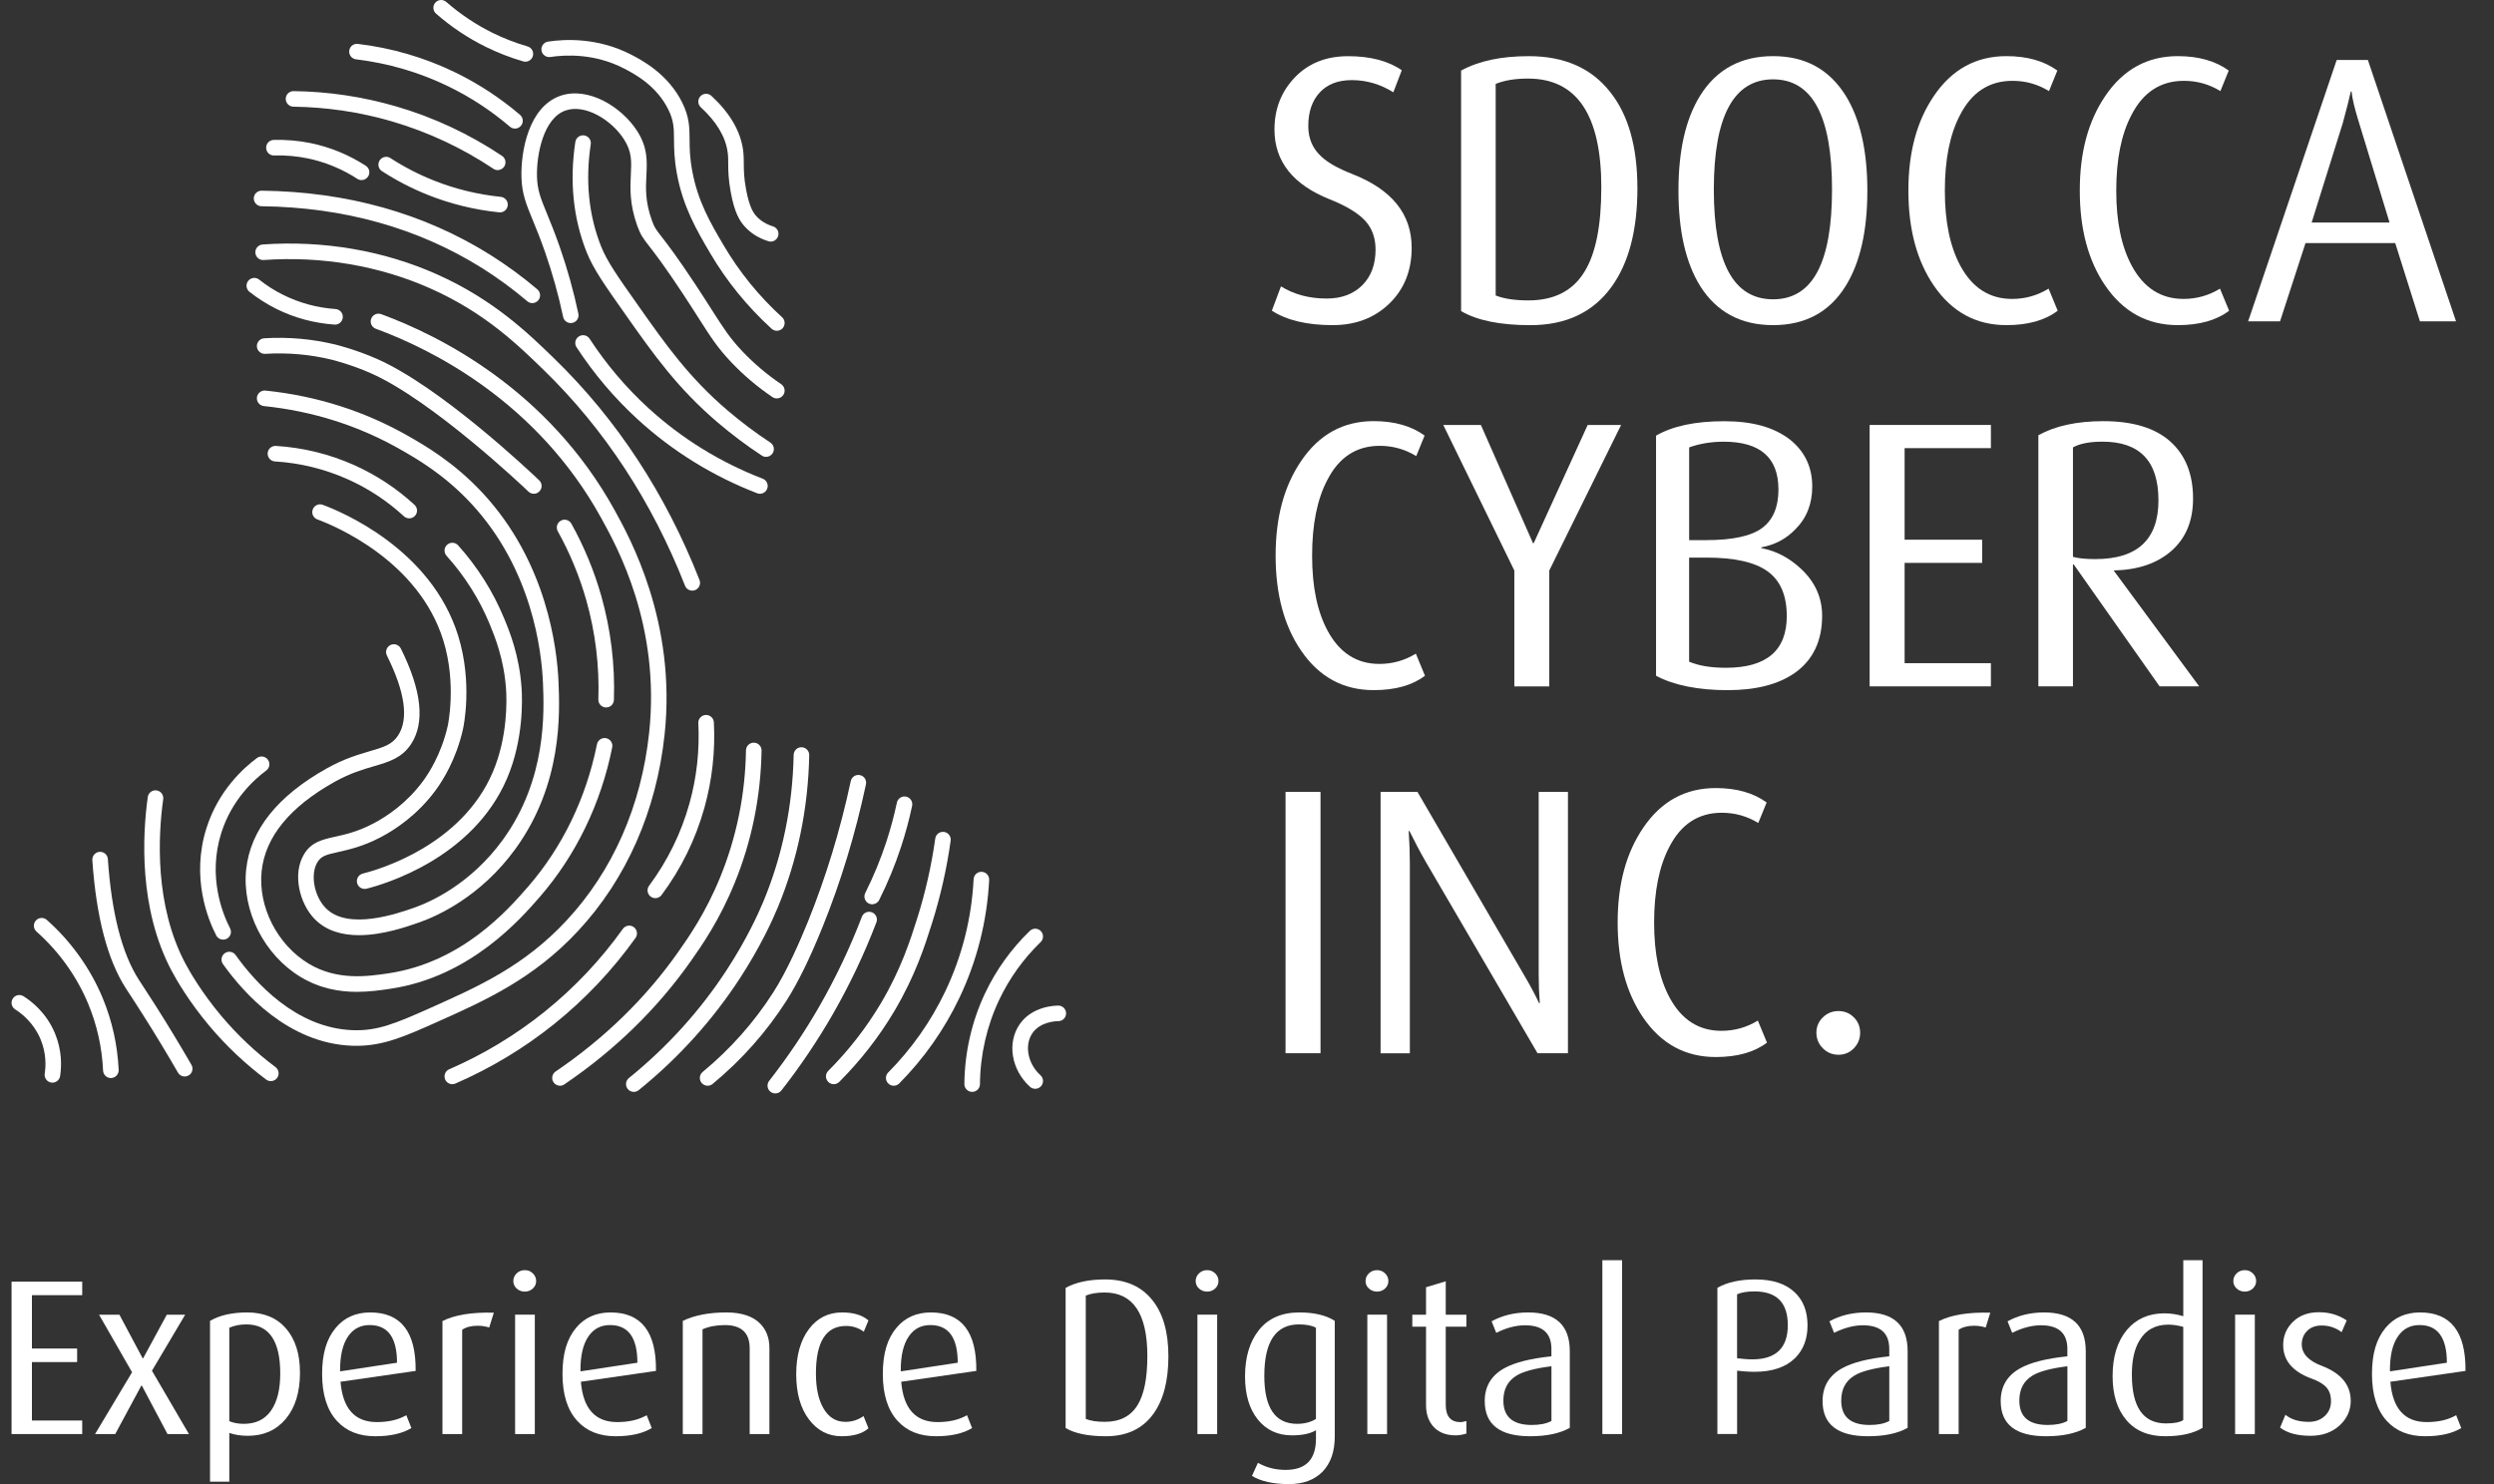 <svg width="84" height="50" viewBox="0 0 84 50" fill="none" xmlns="http://www.w3.org/2000/svg">
<rect x="0" y="0" width="84" height="50" fill="#333333" stroke="none"/>
<path d="M2.769 48.314H0.389V43.18H2.769V43.635H1.075V45.433H2.598V45.889H1.075V47.858H2.769V48.314Z" fill="white"/>
<path d="M6.366 48.314H5.642L4.776 46.68H4.761L3.881 48.314H3.202L4.448 46.232L3.336 44.293H4.022L4.805 45.763H4.82L5.618 44.293H6.237L5.118 46.181L6.364 48.315L6.366 48.314Z" fill="white"/>
<path d="M10.104 46.239C10.104 46.901 9.944 47.422 9.626 47.802C9.308 48.183 8.882 48.373 8.35 48.373C8.116 48.373 7.907 48.341 7.723 48.276V49.918H7.074V44.501C7.397 44.312 7.815 44.217 8.327 44.217C8.889 44.217 9.326 44.399 9.637 44.762C9.948 45.125 10.103 45.618 10.103 46.239H10.104ZM9.439 46.273C9.439 45.171 9.058 44.62 8.295 44.62C8.087 44.62 7.896 44.657 7.723 44.731V47.881C7.867 47.941 8.03 47.97 8.214 47.97C8.615 47.97 8.919 47.822 9.127 47.527C9.335 47.231 9.439 46.814 9.439 46.273Z" fill="white"/>
<path d="M13.999 46.187L11.469 46.552C11.543 47.458 11.951 47.911 12.693 47.911C13.085 47.911 13.417 47.834 13.685 47.679L13.856 48.112C13.553 48.296 13.147 48.388 12.64 48.388C12.093 48.388 11.663 48.217 11.349 47.873C11.016 47.51 10.849 46.982 10.849 46.291C10.849 45.599 11 45.107 11.305 44.739C11.593 44.391 11.981 44.217 12.469 44.217C13.503 44.217 14.014 44.873 13.999 46.186V46.187ZM13.372 45.911C13.372 45.065 13.065 44.642 12.451 44.642C12.143 44.642 11.903 44.766 11.729 45.016C11.541 45.284 11.45 45.68 11.454 46.202L13.372 45.911Z" fill="white"/>
<path d="M16.633 44.224L16.477 44.724C16.349 44.684 16.217 44.665 16.084 44.665C15.872 44.665 15.699 44.71 15.566 44.8V48.314H14.902V44.508C15.31 44.3 15.887 44.205 16.633 44.225V44.224Z" fill="white"/>
<path d="M18.058 43.158C18.058 43.258 18.02 43.342 17.946 43.411C17.871 43.48 17.781 43.515 17.677 43.515C17.573 43.515 17.476 43.48 17.401 43.411C17.326 43.342 17.289 43.258 17.289 43.158C17.289 43.058 17.327 42.973 17.401 42.9C17.475 42.828 17.568 42.792 17.677 42.792C17.787 42.792 17.871 42.828 17.946 42.9C18.02 42.973 18.058 43.058 18.058 43.158ZM18.013 48.314H17.349V44.292H18.013V48.314Z" fill="white"/>
<path d="M22.094 46.187L19.565 46.552C19.639 47.458 20.047 47.911 20.788 47.911C21.181 47.911 21.512 47.834 21.781 47.679L21.952 48.112C21.649 48.296 21.243 48.388 20.736 48.388C20.189 48.388 19.759 48.217 19.445 47.873C19.112 47.51 18.945 46.982 18.945 46.291C18.945 45.599 19.096 45.107 19.4 44.739C19.689 44.391 20.077 44.217 20.565 44.217C21.599 44.217 22.109 44.873 22.094 46.186V46.187ZM21.468 45.911C21.468 45.065 21.161 44.642 20.546 44.642C20.239 44.642 19.999 44.766 19.825 45.016C19.636 45.284 19.545 45.68 19.55 46.202L21.468 45.911Z" fill="white"/>
<path d="M25.915 48.314H25.25V45.426C25.25 44.904 24.971 44.643 24.415 44.643C24.129 44.643 23.878 44.69 23.661 44.785V48.314H22.997V44.501C23.389 44.312 23.88 44.217 24.466 44.217C24.978 44.217 25.359 44.344 25.608 44.598C25.811 44.807 25.914 45.078 25.914 45.411V48.313L25.915 48.314Z" fill="white"/>
<path d="M29.25 48.12C29.05 48.299 28.75 48.388 28.346 48.388C27.899 48.388 27.532 48.199 27.246 47.821C26.96 47.443 26.817 46.935 26.817 46.299C26.817 45.662 26.964 45.14 27.257 44.762C27.536 44.399 27.904 44.217 28.361 44.217C28.75 44.217 29.045 44.307 29.25 44.486L29.093 44.866C28.919 44.737 28.72 44.672 28.496 44.672C27.819 44.672 27.481 45.207 27.481 46.276C27.481 46.768 27.566 47.159 27.735 47.447C27.909 47.751 28.155 47.903 28.473 47.903C28.697 47.903 28.901 47.838 29.085 47.709L29.25 48.119V48.12Z" fill="white"/>
<path d="M32.883 46.187L30.354 46.552C30.428 47.458 30.836 47.911 31.577 47.911C31.971 47.911 32.301 47.834 32.57 47.679L32.741 48.112C32.438 48.296 32.032 48.388 31.525 48.388C30.978 48.388 30.548 48.217 30.234 47.873C29.901 47.51 29.734 46.982 29.734 46.291C29.734 45.599 29.885 45.107 30.189 44.739C30.478 44.391 30.866 44.217 31.353 44.217C32.388 44.217 32.897 44.873 32.883 46.186L32.883 46.187ZM32.257 45.911C32.257 45.065 31.95 44.642 31.335 44.642C31.027 44.642 30.788 44.766 30.614 45.016C30.425 45.284 30.333 45.68 30.339 46.202L32.257 45.911Z" fill="white"/>
<path d="M39.353 45.695C39.353 46.521 39.184 47.167 38.846 47.635C38.483 48.137 37.951 48.388 37.249 48.388C36.657 48.388 36.204 48.296 35.891 48.112V43.389C36.234 43.2 36.676 43.105 37.218 43.105C37.915 43.105 38.447 43.339 38.816 43.807C39.174 44.254 39.353 44.883 39.353 45.695ZM38.644 45.687C38.644 44.259 38.164 43.545 37.204 43.545C36.951 43.545 36.739 43.58 36.57 43.649V47.805C36.734 47.87 36.947 47.902 37.211 47.902C37.718 47.902 38.087 47.713 38.316 47.335C38.534 46.981 38.644 46.432 38.644 45.686V45.687Z" fill="white"/>
<path d="M41.039 43.158C41.039 43.258 41.002 43.342 40.928 43.411C40.853 43.48 40.763 43.515 40.659 43.515C40.555 43.515 40.458 43.48 40.383 43.411C40.308 43.342 40.271 43.258 40.271 43.158C40.271 43.058 40.309 42.973 40.383 42.9C40.457 42.828 40.55 42.792 40.659 42.792C40.768 42.792 40.853 42.828 40.928 42.9C41.002 42.973 41.039 43.058 41.039 43.158ZM40.995 48.314H40.33V44.292H40.995V48.314Z" fill="white"/>
<path d="M44.956 48.396C44.956 48.903 44.819 49.297 44.547 49.579C44.273 49.859 43.894 50 43.413 50C42.886 50 42.47 49.908 42.167 49.724L42.368 49.283C42.647 49.442 42.957 49.522 43.301 49.522C43.983 49.522 44.323 49.171 44.323 48.469V48.186C44.129 48.301 43.86 48.358 43.517 48.358C43.034 48.358 42.65 48.18 42.364 47.824C42.078 47.468 41.934 46.985 41.934 46.373C41.934 45.717 42.093 45.193 42.408 44.802C42.724 44.411 43.176 44.217 43.762 44.217C44.265 44.217 44.663 44.311 44.956 44.5V48.395V48.396ZM44.322 47.807V44.732C44.187 44.658 43.996 44.62 43.748 44.62C42.971 44.62 42.583 45.199 42.583 46.355C42.583 47.432 42.951 47.97 43.687 47.97C43.931 47.97 44.143 47.916 44.321 47.807H44.322Z" fill="white"/>
<path d="M46.762 43.158C46.762 43.258 46.724 43.342 46.65 43.411C46.575 43.48 46.485 43.515 46.381 43.515C46.277 43.515 46.18 43.48 46.105 43.411C46.03 43.342 45.993 43.258 45.993 43.158C45.993 43.058 46.031 42.973 46.105 42.9C46.179 42.828 46.272 42.792 46.381 42.792C46.491 42.792 46.575 42.828 46.65 42.9C46.724 42.973 46.762 43.058 46.762 43.158ZM46.717 48.314H46.053V44.292H46.717V48.314Z" fill="white"/>
<path d="M49.389 48.298C49.254 48.338 49.135 48.358 49.03 48.358C48.692 48.358 48.433 48.251 48.254 48.037C48.104 47.852 48.03 47.62 48.03 47.34V44.696H47.568V44.293H48.03V43.368L48.694 43.167V44.293H49.389V44.696H48.694V47.328C48.694 47.718 48.861 47.913 49.196 47.913C49.236 47.913 49.299 47.9 49.389 47.875V48.299V48.298Z" fill="white"/>
<path d="M52.873 48.105C52.535 48.294 52.09 48.388 51.537 48.388C50.517 48.388 50.007 47.993 50.007 47.202C50.007 46.71 50.226 46.342 50.664 46.098C51.012 45.904 51.542 45.769 52.253 45.695V45.448C52.253 44.916 51.957 44.65 51.365 44.65C51.056 44.65 50.733 44.735 50.395 44.904L50.238 44.516C50.601 44.316 51.012 44.217 51.469 44.217C52.404 44.217 52.872 44.652 52.872 45.523V48.104L52.873 48.105ZM52.254 47.873V46.03C51.692 46.1 51.296 46.207 51.068 46.351C50.779 46.531 50.635 46.809 50.635 47.187C50.635 47.734 50.953 48.008 51.591 48.008C51.869 48.008 52.091 47.963 52.255 47.873H52.254Z" fill="white"/>
<path d="M54.633 48.314H53.969V42.457H54.633V48.314Z" fill="white"/>
<path d="M60.879 44.657C60.879 45.11 60.74 45.475 60.461 45.754C60.146 46.063 59.69 46.217 59.091 46.217C58.981 46.217 58.864 46.211 58.739 46.202L58.507 46.179V48.313H57.843V43.388C58.171 43.199 58.599 43.105 59.126 43.105C59.708 43.105 60.15 43.252 60.454 43.545C60.737 43.814 60.879 44.184 60.879 44.657ZM60.215 44.646C60.215 43.887 59.84 43.508 59.091 43.508C58.85 43.508 58.656 43.54 58.506 43.605V45.76L58.731 45.783C58.83 45.794 58.926 45.798 59.016 45.798C59.815 45.798 60.215 45.413 60.215 44.645V44.646Z" fill="white"/>
<path d="M64.252 48.105C63.914 48.294 63.469 48.388 62.916 48.388C61.896 48.388 61.386 47.993 61.386 47.202C61.386 46.71 61.605 46.342 62.043 46.098C62.391 45.904 62.921 45.769 63.632 45.695V45.448C63.632 44.916 63.336 44.65 62.744 44.65C62.435 44.65 62.112 44.735 61.774 44.904L61.617 44.516C61.98 44.316 62.391 44.217 62.848 44.217C63.783 44.217 64.251 44.652 64.251 45.523V48.104L64.252 48.105ZM63.633 47.873V46.03C63.071 46.1 62.675 46.207 62.447 46.351C62.158 46.531 62.014 46.809 62.014 47.187C62.014 47.734 62.332 48.008 62.97 48.008C63.248 48.008 63.47 47.963 63.634 47.873H63.633Z" fill="white"/>
<path d="M67.035 44.224L66.88 44.724C66.751 44.684 66.62 44.665 66.487 44.665C66.275 44.665 66.102 44.71 65.969 44.8V48.314H65.305V44.508C65.713 44.3 66.29 44.205 67.035 44.225V44.224Z" fill="white"/>
<path d="M70.251 48.105C69.912 48.294 69.467 48.388 68.915 48.388C67.895 48.388 67.385 47.993 67.385 47.202C67.385 46.71 67.603 46.342 68.041 46.098C68.389 45.904 68.919 45.769 69.631 45.695V45.448C69.631 44.916 69.334 44.65 68.743 44.65C68.434 44.65 68.111 44.735 67.772 44.904L67.616 44.516C67.979 44.316 68.389 44.217 68.847 44.217C69.782 44.217 70.25 44.652 70.25 45.523V48.104L70.251 48.105ZM69.632 47.873V46.03C69.07 46.1 68.674 46.207 68.445 46.351C68.157 46.531 68.013 46.809 68.013 47.187C68.013 47.734 68.331 48.008 68.968 48.008C69.247 48.008 69.468 47.963 69.632 47.873H69.632Z" fill="white"/>
<path d="M74.183 48.105C73.875 48.294 73.454 48.388 72.923 48.388C72.361 48.388 71.925 48.206 71.617 47.843C71.308 47.479 71.154 46.985 71.154 46.363C71.154 45.704 71.316 45.184 71.64 44.8C71.953 44.431 72.373 44.247 72.901 44.247C73.11 44.247 73.322 44.279 73.535 44.344V42.457H74.184V48.106L74.183 48.105ZM73.534 47.843V44.703C73.349 44.653 73.183 44.628 73.034 44.628C72.601 44.628 72.28 44.8 72.071 45.144C71.892 45.428 71.803 45.817 71.803 46.311C71.803 47.408 72.186 47.956 72.952 47.956C73.225 47.956 73.419 47.919 73.534 47.844V47.843Z" fill="white"/>
<path d="M75.989 43.158C75.989 43.258 75.951 43.342 75.877 43.411C75.802 43.48 75.712 43.515 75.608 43.515C75.504 43.515 75.407 43.48 75.332 43.411C75.257 43.342 75.22 43.258 75.22 43.158C75.22 43.058 75.258 42.973 75.332 42.9C75.406 42.828 75.499 42.792 75.608 42.792C75.718 42.792 75.802 42.828 75.877 42.9C75.951 42.973 75.989 43.058 75.989 43.158ZM75.944 48.314H75.28V44.292H75.944V48.314Z" fill="white"/>
<path d="M79.175 47.194C79.175 47.512 79.053 47.786 78.809 48.015C78.551 48.254 78.223 48.373 77.824 48.373C77.381 48.373 77.038 48.282 76.795 48.097L76.975 47.664C77.164 47.823 77.427 47.903 77.761 47.903C77.981 47.903 78.161 47.837 78.301 47.705C78.441 47.573 78.51 47.408 78.51 47.209C78.51 47.01 78.458 46.853 78.353 46.739C78.248 46.624 78.079 46.524 77.844 46.441C77.213 46.207 76.899 45.831 76.899 45.314C76.899 45.005 77.01 44.744 77.231 44.53C77.452 44.316 77.742 44.21 78.1 44.21C78.457 44.21 78.766 44.301 79.039 44.486L78.868 44.881C78.669 44.731 78.445 44.657 78.197 44.657C77.988 44.657 77.823 44.718 77.705 44.84C77.585 44.961 77.525 45.113 77.525 45.291C77.525 45.604 77.749 45.846 78.197 46.015C78.848 46.264 79.174 46.656 79.174 47.194H79.175Z" fill="white"/>
<path d="M83.04 46.187L80.51 46.552C80.584 47.458 80.992 47.911 81.734 47.911C82.127 47.911 82.457 47.834 82.726 47.679L82.897 48.112C82.594 48.296 82.188 48.388 81.681 48.388C81.134 48.388 80.704 48.217 80.39 47.873C80.057 47.51 79.89 46.982 79.89 46.291C79.89 45.599 80.042 45.107 80.345 44.739C80.634 44.391 81.022 44.217 81.51 44.217C82.545 44.217 83.054 44.873 83.04 46.186V46.187ZM82.413 45.911C82.413 45.065 82.106 44.642 81.491 44.642C81.184 44.642 80.944 44.766 80.77 45.016C80.581 45.284 80.49 45.68 80.495 46.202L82.413 45.911Z" fill="white"/>
<path d="M47.547 8.342C47.547 9.111 47.298 9.738 46.798 10.224C46.298 10.71 45.661 10.954 44.885 10.954C44.023 10.954 43.34 10.792 42.837 10.467L43.144 9.648C43.587 9.922 44.099 10.058 44.679 10.058C45.183 10.058 45.584 9.909 45.882 9.611C46.18 9.313 46.33 8.912 46.33 8.408C46.33 8.015 46.213 7.691 45.978 7.435C45.742 7.179 45.348 6.94 44.794 6.718C43.548 6.223 42.925 5.438 42.925 4.363C42.925 3.672 43.153 3.088 43.609 2.61C44.066 2.131 44.665 1.893 45.408 1.893C46.15 1.893 46.76 2.051 47.213 2.367L46.929 3.109C46.492 2.836 46.026 2.699 45.529 2.699C45.067 2.699 44.706 2.838 44.45 3.115C44.193 3.392 44.064 3.77 44.064 4.248C44.064 4.666 44.21 5.007 44.501 5.271C44.715 5.476 45.062 5.673 45.541 5.861C46.877 6.382 47.546 7.209 47.546 8.344L47.547 8.342Z" fill="white"/>
<path d="M55.15 6.334C55.15 7.75 54.86 8.86 54.279 9.662C53.656 10.524 52.744 10.955 51.541 10.955C50.525 10.955 49.749 10.796 49.211 10.481V2.378C49.8 2.054 50.559 1.892 51.489 1.892C52.684 1.892 53.597 2.293 54.228 3.095C54.843 3.863 55.149 4.943 55.149 6.334H55.15ZM53.934 6.321C53.934 3.871 53.111 2.647 51.464 2.647C51.029 2.647 50.666 2.707 50.376 2.827V9.955C50.657 10.066 51.024 10.121 51.476 10.121C52.347 10.121 52.978 9.797 53.37 9.149C53.745 8.543 53.933 7.6 53.933 6.32L53.934 6.321Z" fill="white"/>
<path d="M62.894 6.423C62.894 7.779 62.651 8.85 62.164 9.635C61.618 10.515 60.803 10.954 59.719 10.954C58.636 10.954 57.816 10.514 57.262 9.635C56.776 8.85 56.532 7.779 56.532 6.423C56.532 5.066 56.775 4.008 57.262 3.222C57.816 2.335 58.636 1.891 59.719 1.891C60.803 1.891 61.609 2.335 62.164 3.222C62.651 4.007 62.894 5.074 62.894 6.423ZM61.704 6.384C61.704 3.91 61.042 2.673 59.719 2.673C58.397 2.673 57.723 3.91 57.723 6.384C57.723 8.858 58.388 10.084 59.719 10.084C61.051 10.084 61.704 8.851 61.704 6.384Z" fill="white"/>
<path d="M69.306 10.468C68.88 10.792 68.304 10.954 67.578 10.954C66.555 10.954 65.739 10.51 65.133 9.622C64.561 8.786 64.276 7.719 64.276 6.422C64.276 5.125 64.561 4.079 65.133 3.235C65.739 2.339 66.554 1.891 67.578 1.891C68.278 1.891 68.849 2.054 69.293 2.377L69.012 3.069C68.636 2.838 68.227 2.723 67.783 2.723C66.998 2.723 66.409 3.107 66.016 3.875C65.674 4.524 65.504 5.373 65.504 6.423C65.504 7.473 65.679 8.308 66.028 8.957C66.43 9.699 67.009 10.071 67.769 10.071C68.212 10.071 68.622 9.955 68.998 9.725L69.305 10.468H69.306Z" fill="white"/>
<path d="M75.079 10.468C74.653 10.792 74.077 10.954 73.351 10.954C72.328 10.954 71.512 10.51 70.906 9.622C70.334 8.786 70.049 7.719 70.049 6.422C70.049 5.125 70.334 4.079 70.906 3.235C71.512 2.339 72.327 1.891 73.351 1.891C74.05 1.891 74.622 2.054 75.066 2.377L74.785 3.069C74.409 2.838 74 2.723 73.556 2.723C72.771 2.723 72.182 3.107 71.789 3.875C71.447 4.524 71.277 5.373 71.277 6.423C71.277 7.473 71.452 8.308 71.801 8.957C72.203 9.699 72.782 10.071 73.542 10.071C73.985 10.071 74.395 9.955 74.771 9.725L75.078 10.468H75.079Z" fill="white"/>
<path d="M82.721 10.826H81.505L80.673 8.189H77.652L76.794 10.826H75.719L78.702 2.02H79.752L82.721 10.826ZM80.482 7.498L79.458 4.147C79.313 3.686 79.227 3.33 79.202 3.082H79.177C79.125 3.321 79.036 3.676 78.907 4.147L77.858 7.498H80.482Z" fill="white"/>
<path d="M47.995 22.765C47.569 23.09 46.992 23.251 46.267 23.251C45.243 23.251 44.428 22.808 43.822 21.92C43.25 21.083 42.964 20.017 42.964 18.72C42.964 17.422 43.25 16.378 43.822 15.533C44.428 14.636 45.242 14.188 46.267 14.188C46.966 14.188 47.538 14.351 47.982 14.674L47.7 15.366C47.325 15.136 46.916 15.02 46.471 15.02C45.686 15.02 45.097 15.404 44.705 16.172C44.363 16.821 44.193 17.67 44.193 18.72C44.193 19.77 44.367 20.606 44.717 21.254C45.118 21.996 45.698 22.368 46.458 22.368C46.901 22.368 47.311 22.252 47.687 22.022L47.993 22.764L47.995 22.765Z" fill="white"/>
<path d="M54.6 14.318L52.181 19.221V23.125H51.004V19.221L48.611 14.318H49.878L51.632 18.299H51.657L53.474 14.318H54.601H54.6Z" fill="white"/>
<path d="M61.371 20.743C61.371 21.588 61.067 22.229 60.462 22.663C59.907 23.056 59.148 23.252 58.184 23.252C57.219 23.252 56.374 23.091 55.777 22.766V14.677C56.34 14.352 57.104 14.191 58.068 14.191C59.032 14.191 59.745 14.395 60.282 14.805C60.786 15.207 61.038 15.735 61.038 16.393C61.038 16.973 60.85 17.451 60.475 17.826C60.168 18.151 59.783 18.355 59.323 18.441V18.466C59.817 18.561 60.261 18.791 60.654 19.158C61.131 19.602 61.371 20.131 61.371 20.745V20.743ZM59.899 16.488C59.899 15.417 59.284 14.881 58.056 14.881C57.638 14.881 57.25 14.945 56.892 15.073V18.197H57.468C58.355 18.197 58.983 18.061 59.349 17.789C59.716 17.517 59.9 17.083 59.9 16.488H59.899ZM60.18 20.756C60.18 20.065 59.967 19.564 59.54 19.253C59.114 18.942 58.427 18.786 57.48 18.786H56.891V22.293C57.215 22.43 57.629 22.498 58.132 22.498C59.497 22.498 60.18 21.917 60.18 20.757V20.756Z" fill="white"/>
<path d="M67.055 23.124H62.971V14.317H67.055V15.098H64.149V18.183H66.76V18.964H64.149V22.343H67.055V23.124Z" fill="white"/>
<path d="M74.068 23.124H72.737L69.844 19.015H69.819V23.124H68.654V14.663C69.226 14.347 69.955 14.189 70.843 14.189C71.833 14.189 72.584 14.417 73.096 14.873C73.608 15.33 73.864 15.972 73.864 16.8C73.864 17.542 73.623 18.127 73.141 18.554C72.659 18.98 72.008 19.202 71.189 19.219L74.07 23.123L74.068 23.124ZM72.698 16.852C72.698 15.538 72.071 14.88 70.817 14.88C70.382 14.88 70.049 14.944 69.819 15.073V18.759C69.989 18.811 70.241 18.836 70.574 18.836C71.99 18.836 72.699 18.175 72.699 16.852H72.698Z" fill="white"/>
<path d="M44.476 35.484H43.298V26.678H44.476V35.484Z" fill="white"/>
<path d="M52.808 35.484H51.785L48.035 29.059C47.838 28.718 47.651 28.364 47.471 27.997H47.446C47.471 28.381 47.485 28.744 47.485 29.085V35.485H46.499V26.679H47.741L51.338 32.861C51.534 33.194 51.701 33.505 51.837 33.795H51.862C51.837 33.489 51.824 33.164 51.824 32.823V26.679H52.81V35.485L52.808 35.484Z" fill="white"/>
<path d="M59.515 35.126C59.088 35.45 58.512 35.612 57.787 35.612C56.763 35.612 55.947 35.168 55.342 34.281C54.77 33.444 54.484 32.378 54.484 31.081C54.484 29.783 54.77 28.738 55.342 27.893C55.947 26.997 56.762 26.55 57.787 26.55C58.486 26.55 59.058 26.712 59.502 27.036L59.22 27.727C58.844 27.496 58.435 27.382 57.991 27.382C57.206 27.382 56.617 27.766 56.224 28.534C55.883 29.183 55.712 30.032 55.712 31.081C55.712 32.131 55.887 32.967 56.237 33.616C56.638 34.358 57.218 34.729 57.977 34.729C58.42 34.729 58.83 34.614 59.206 34.384L59.513 35.126H59.515Z" fill="white"/>
<path d="M62.651 34.793C62.651 34.998 62.58 35.172 62.439 35.318C62.298 35.463 62.125 35.535 61.921 35.535C61.716 35.535 61.541 35.463 61.396 35.318C61.251 35.172 61.178 34.998 61.178 34.793C61.178 34.589 61.251 34.415 61.396 34.275C61.541 34.134 61.716 34.063 61.921 34.063C62.125 34.063 62.298 34.134 62.439 34.275C62.58 34.415 62.651 34.589 62.651 34.793Z" fill="white"/>
<path d="M35.648 33.879C35.792 33.88 35.908 33.998 35.907 34.144C35.905 34.288 35.788 34.403 35.645 34.403H35.639C35.589 34.403 35.043 34.413 34.773 34.807C34.495 35.213 34.614 35.837 35.044 36.226C35.151 36.324 35.159 36.489 35.062 36.596C35.01 36.653 34.939 36.682 34.868 36.682C34.805 36.682 34.742 36.66 34.691 36.615C34.062 36.043 33.911 35.139 34.341 34.511C34.766 33.888 35.557 33.88 35.648 33.879Z" fill="white"/>
<path d="M35.056 31.368C35.157 31.472 35.154 31.638 35.05 31.739C34.468 32.303 33.999 32.956 33.654 33.684C33.237 34.562 33.013 35.545 33.006 36.526C33.005 36.67 32.888 36.786 32.744 36.786H32.742C32.597 36.785 32.48 36.666 32.481 36.522C32.489 35.465 32.73 34.406 33.18 33.459C33.552 32.675 34.058 31.969 34.685 31.363C34.789 31.261 34.955 31.264 35.056 31.368Z" fill="white"/>
<path d="M33.068 29.372C33.213 29.38 33.324 29.503 33.316 29.648C33.244 31.04 32.904 32.38 32.307 33.632C31.799 34.695 31.12 35.66 30.288 36.501C30.236 36.553 30.169 36.579 30.102 36.579C30.035 36.579 29.968 36.554 29.917 36.503C29.814 36.401 29.813 36.235 29.916 36.132C30.707 35.333 31.352 34.416 31.834 33.407C32.401 32.218 32.724 30.944 32.792 29.621C32.8 29.476 32.924 29.364 33.068 29.372Z" fill="white"/>
<path d="M31.796 28.028C31.939 28.047 32.039 28.18 32.019 28.323C31.888 29.265 31.675 30.204 31.388 31.112C31.153 31.854 30.831 32.87 30.12 34.068C29.61 34.928 28.986 35.729 28.267 36.45C28.216 36.501 28.149 36.527 28.082 36.527C28.014 36.527 27.948 36.501 27.896 36.45C27.794 36.348 27.793 36.182 27.895 36.08C28.584 35.39 29.18 34.623 29.669 33.8C30.349 32.654 30.66 31.671 30.888 30.954C31.167 30.073 31.373 29.163 31.5 28.251C31.52 28.107 31.653 28.008 31.796 28.028Z" fill="white"/>
<path d="M30.519 26.839C30.66 26.869 30.751 27.009 30.721 27.15C30.623 27.613 30.498 28.075 30.351 28.524C30.15 29.138 29.901 29.743 29.611 30.322C29.565 30.413 29.472 30.466 29.376 30.466C29.337 30.466 29.297 30.457 29.259 30.439C29.13 30.373 29.077 30.216 29.142 30.086C29.42 29.53 29.66 28.95 29.853 28.361C29.994 27.93 30.113 27.486 30.208 27.041C30.238 26.899 30.377 26.809 30.519 26.839Z" fill="white"/>
<path d="M29.367 30.736C29.502 30.788 29.57 30.939 29.518 31.074C29.111 32.14 28.617 33.18 28.05 34.168C27.537 35.06 26.955 35.925 26.319 36.737C26.268 36.804 26.191 36.838 26.113 36.838C26.056 36.838 25.999 36.819 25.951 36.783C25.838 36.693 25.817 36.528 25.907 36.414C26.526 35.622 27.094 34.778 27.595 33.907C28.149 32.942 28.631 31.927 29.028 30.887C29.08 30.752 29.231 30.684 29.367 30.736Z" fill="white"/>
<path d="M28.965 26.114C29.107 26.144 29.197 26.284 29.166 26.425C28.811 28.093 28.319 29.711 27.703 31.234C27.283 32.276 26.874 33.109 26.49 33.712C25.817 34.766 24.98 35.71 24.001 36.519C23.952 36.559 23.893 36.579 23.834 36.579C23.758 36.579 23.684 36.547 23.631 36.484C23.539 36.372 23.555 36.206 23.666 36.115C24.603 35.34 25.404 34.437 26.047 33.43C26.505 32.713 26.936 31.733 27.217 31.038C27.821 29.542 28.305 27.953 28.654 26.316C28.684 26.174 28.824 26.084 28.965 26.114Z" fill="white"/>
<path d="M26.999 25.176C27.144 25.179 27.259 25.299 27.256 25.444C27.219 27.239 26.864 28.962 26.2 30.563C26.019 31.002 25.612 31.893 24.935 32.937C24.009 34.363 22.858 35.638 21.512 36.728C21.463 36.767 21.406 36.786 21.347 36.786C21.271 36.786 21.195 36.753 21.143 36.689C21.052 36.576 21.07 36.411 21.182 36.32C22.484 35.265 23.599 34.031 24.494 32.651C25.15 31.642 25.54 30.784 25.715 30.363C26.354 28.822 26.696 27.163 26.731 25.433C26.735 25.288 26.852 25.17 26.999 25.176Z" fill="white"/>
<path d="M26.311 12.943C26.431 13.025 26.463 13.188 26.382 13.308C26.331 13.383 26.248 13.423 26.165 13.423C26.114 13.423 26.063 13.408 26.018 13.379C25.512 13.037 25.045 12.642 24.628 12.202C24.167 11.716 23.942 11.363 23.532 10.72C23.381 10.484 23.211 10.217 22.993 9.886C22.373 8.947 22.052 8.533 21.86 8.286C21.659 8.027 21.576 7.92 21.462 7.603C21.198 6.863 21.226 6.32 21.247 5.884C21.27 5.439 21.286 5.118 21.022 4.703C20.605 4.044 19.712 3.494 19.05 3.722C18.308 3.978 18.067 5.197 18.086 5.953C18.099 6.412 18.215 6.694 18.425 7.205C18.54 7.486 18.683 7.835 18.849 8.308C19.107 9.05 19.32 9.809 19.48 10.568C19.509 10.711 19.419 10.85 19.277 10.879C19.135 10.909 18.996 10.818 18.967 10.677C18.811 9.94 18.605 9.201 18.354 8.482C18.193 8.021 18.052 7.679 17.939 7.405C17.721 6.874 17.577 6.523 17.563 5.967C17.54 5.126 17.793 3.601 18.878 3.226C19.805 2.906 20.942 3.598 21.465 4.421C21.818 4.977 21.796 5.431 21.771 5.91C21.75 6.34 21.727 6.785 21.956 7.426C22.042 7.665 22.082 7.717 22.274 7.964C22.471 8.218 22.8 8.642 23.431 9.598C23.651 9.932 23.823 10.201 23.974 10.439C24.379 11.073 24.582 11.392 25.008 11.841C25.399 12.253 25.838 12.623 26.311 12.943Z" fill="white"/>
<path d="M26.341 10.688C26.449 10.785 26.456 10.951 26.359 11.059C26.307 11.115 26.236 11.144 26.165 11.144C26.102 11.144 26.039 11.121 25.988 11.075C25.171 10.331 24.474 9.474 23.918 8.528C23.47 7.764 23.005 6.974 22.799 5.853C22.706 5.347 22.703 4.987 22.701 4.697C22.698 4.321 22.698 4.074 22.511 3.693C22.107 2.871 21.344 2.477 21.019 2.308C20.024 1.793 19.038 1.844 18.538 1.92C18.395 1.942 18.26 1.843 18.238 1.701C18.217 1.557 18.315 1.423 18.459 1.402C19.022 1.316 20.134 1.259 21.261 1.842C21.6 2.018 22.501 2.485 22.981 3.462C23.221 3.95 23.223 4.295 23.226 4.694C23.227 4.977 23.229 5.297 23.315 5.758C23.505 6.788 23.925 7.504 24.371 8.262C24.9 9.162 25.562 9.979 26.341 10.688Z" fill="white"/>
<path d="M26.035 7.627C26.173 7.669 26.251 7.816 26.208 7.954C26.173 8.067 26.069 8.14 25.957 8.14C25.932 8.14 25.906 8.135 25.881 8.127C25.564 8.03 25.298 7.866 25.091 7.64C24.919 7.453 24.742 7.182 24.612 6.474C24.53 6.029 24.528 5.746 24.527 5.52C24.527 5.377 24.527 5.255 24.506 5.116C24.435 4.605 24.131 4.1 23.604 3.615C23.497 3.517 23.491 3.351 23.589 3.244C23.687 3.138 23.853 3.131 23.96 3.229C24.578 3.799 24.936 4.409 25.026 5.043C25.05 5.217 25.051 5.362 25.052 5.517C25.053 5.734 25.053 5.98 25.128 6.379C25.235 6.959 25.365 7.162 25.477 7.286C25.621 7.442 25.809 7.557 26.035 7.627Z" fill="white"/>
<path d="M25.946 14.91C26.067 14.989 26.101 15.152 26.021 15.274C25.971 15.35 25.887 15.392 25.802 15.392C25.753 15.392 25.702 15.378 25.658 15.348C25.145 15.011 24.648 14.638 24.182 14.241C22.817 13.08 22.013 11.94 21.081 10.618C20.35 9.581 19.983 9.06 19.757 8.492C19.305 7.355 19.178 6.107 19.378 4.781C19.4 4.639 19.534 4.54 19.677 4.562C19.82 4.583 19.919 4.716 19.897 4.86C19.711 6.092 19.828 7.249 20.244 8.298C20.447 8.809 20.802 9.313 21.51 10.315C22.421 11.608 23.208 12.725 24.522 13.842C24.972 14.225 25.451 14.584 25.946 14.91Z" fill="white"/>
<path d="M25.69 16.128C25.825 16.18 25.892 16.332 25.839 16.467C25.799 16.571 25.7 16.635 25.595 16.635C25.563 16.635 25.532 16.63 25.5 16.617C24.003 16.039 22.651 15.202 21.481 14.131C20.697 13.414 20.003 12.595 19.418 11.698C19.339 11.577 19.373 11.414 19.495 11.336C19.616 11.256 19.778 11.29 19.858 11.412C20.418 12.271 21.083 13.056 21.835 13.745C22.956 14.771 24.253 15.573 25.69 16.128Z" fill="white"/>
<path d="M25.392 25.021C25.537 25.023 25.652 25.142 25.65 25.287C25.624 26.831 25.322 28.327 24.75 29.733C24.231 31.01 23.63 31.865 23.271 32.375C22.143 33.98 20.709 35.379 19.008 36.533C18.963 36.564 18.912 36.579 18.861 36.579C18.777 36.579 18.695 36.539 18.644 36.464C18.562 36.344 18.593 36.181 18.713 36.1C20.362 34.981 21.751 33.626 22.842 32.074C23.188 31.581 23.768 30.757 24.264 29.536C24.811 28.19 25.102 26.758 25.125 25.279C25.128 25.134 25.248 25.019 25.392 25.021Z" fill="white"/>
<path d="M24.044 24.337C24.094 25.312 23.986 26.281 23.724 27.218C23.427 28.279 22.942 29.266 22.283 30.153C22.232 30.222 22.152 30.259 22.073 30.259C22.017 30.259 21.963 30.242 21.916 30.207C21.8 30.121 21.775 29.956 21.862 29.84C22.483 29.005 22.939 28.075 23.219 27.077C23.466 26.195 23.567 25.281 23.52 24.363C23.512 24.219 23.623 24.096 23.768 24.088C23.913 24.08 24.036 24.192 24.044 24.337Z" fill="white"/>
<path d="M23.56 19.541C23.613 19.675 23.547 19.827 23.412 19.881C23.38 19.893 23.348 19.899 23.316 19.899C23.211 19.899 23.112 19.835 23.072 19.732C21.961 16.902 20.361 14.458 18.316 12.469C17.43 11.608 16.329 10.536 14.506 9.723C12.787 8.955 10.842 8.622 8.881 8.76C8.736 8.771 8.611 8.662 8.601 8.517C8.591 8.372 8.7 8.247 8.845 8.237C10.891 8.093 12.923 8.441 14.72 9.244C16.628 10.095 17.815 11.249 18.681 12.093C20.781 14.135 22.422 16.641 23.56 19.541Z" fill="white"/>
<path d="M20.696 17.179C21.213 18.114 22.788 20.961 22.385 24.741C22.11 27.319 21.101 29.61 19.467 31.367C17.965 32.983 16.315 33.72 14.72 34.432C13.649 34.91 12.924 35.234 12.008 35.234C11.958 35.234 11.908 35.234 11.857 35.232C9.719 35.151 8.215 33.473 7.509 32.48C7.425 32.362 7.453 32.198 7.571 32.114C7.689 32.03 7.853 32.058 7.936 32.176C8.587 33.09 9.963 34.636 11.877 34.707C12.707 34.739 13.316 34.485 14.506 33.953C16.125 33.23 17.654 32.547 19.083 31.01C20.639 29.337 21.601 27.149 21.864 24.685C22.249 21.07 20.788 18.427 20.237 17.432C18.081 13.534 14.563 11.776 12.658 11.076C12.521 11.026 12.451 10.875 12.502 10.739C12.552 10.603 12.702 10.533 12.839 10.584C14.813 11.309 18.458 13.131 20.696 17.179Z" fill="white"/>
<path d="M21.344 31.233C21.462 31.318 21.489 31.482 21.405 31.6C20.628 32.688 19.705 33.664 18.663 34.501C17.649 35.314 16.531 35.988 15.339 36.505C15.305 36.52 15.269 36.527 15.235 36.527C15.133 36.527 15.036 36.468 14.994 36.369C14.936 36.236 14.997 36.081 15.13 36.024C16.279 35.526 17.357 34.875 18.334 34.092C19.339 33.285 20.229 32.344 20.978 31.295C21.062 31.177 21.226 31.149 21.344 31.233Z" fill="white"/>
<path d="M20.253 20.083C20.573 21.218 20.717 22.396 20.677 23.582C20.672 23.724 20.556 23.835 20.415 23.835H20.405C20.261 23.83 20.148 23.709 20.153 23.564C20.191 22.432 20.054 21.309 19.748 20.226C19.519 19.418 19.196 18.635 18.787 17.899C18.717 17.772 18.762 17.612 18.889 17.542C19.016 17.471 19.175 17.518 19.245 17.644C19.674 18.416 20.013 19.236 20.253 20.083Z" fill="white"/>
<path d="M20.414 24.87C20.557 24.898 20.649 25.037 20.62 25.179C20.239 27.077 19.395 28.821 18.178 30.22C17.537 30.957 15.835 32.915 13.149 33.312C12.831 33.359 12.445 33.416 12.021 33.416C11.437 33.416 10.778 33.308 10.126 32.915C8.9 32.177 8.145 30.688 8.291 29.296C8.431 27.962 9.347 26.814 11.014 25.883C11.588 25.563 12.065 25.423 12.45 25.31C12.921 25.172 13.206 25.089 13.409 24.777C13.771 24.222 13.643 23.316 13.031 22.084C12.966 21.954 13.02 21.797 13.149 21.732C13.278 21.668 13.437 21.721 13.501 21.851C14.202 23.261 14.319 24.342 13.848 25.064C13.539 25.537 13.103 25.666 12.597 25.814C12.22 25.924 11.791 26.05 11.27 26.341C9.761 27.183 8.934 28.197 8.812 29.351C8.687 30.548 9.339 31.829 10.396 32.466C11.361 33.047 12.39 32.894 13.072 32.794C15.566 32.425 17.119 30.639 17.782 29.877C18.94 28.546 19.743 26.885 20.106 25.076C20.135 24.934 20.273 24.842 20.414 24.87Z" fill="white"/>
<path d="M18.812 22.993C18.853 24.015 18.95 26.406 17.363 28.596C16.189 30.217 14.711 30.868 14.13 31.073C13.716 31.218 12.896 31.507 12.092 31.507C11.539 31.507 10.993 31.371 10.591 30.956C10.093 30.442 9.835 29.442 10.245 28.772C10.492 28.366 10.861 28.285 11.285 28.19C11.623 28.115 12.043 28.023 12.575 27.744C13.035 27.503 13.697 27.061 14.246 26.318C14.426 26.076 14.867 25.408 15.082 24.448C15.085 24.434 15.385 23.043 14.932 21.579C14.096 18.877 11.25 17.706 10.688 17.499C10.553 17.45 10.483 17.298 10.534 17.163C10.584 17.026 10.735 16.957 10.87 17.007C11.473 17.229 14.524 18.486 15.433 21.424C15.929 23.027 15.608 24.501 15.594 24.564C15.365 25.582 14.916 26.295 14.668 26.63C14.06 27.453 13.326 27.943 12.818 28.209C12.224 28.519 11.748 28.625 11.399 28.703C10.99 28.794 10.819 28.838 10.693 29.045C10.444 29.451 10.576 30.187 10.968 30.591C11.719 31.365 13.403 30.773 13.956 30.579C14.49 30.39 15.851 29.79 16.939 28.289C18.419 26.246 18.327 23.981 18.288 23.015C18.244 21.93 17.92 19.172 15.871 16.965C14.962 15.987 14.046 15.463 13.499 15.15C12.091 14.345 10.54 13.851 8.888 13.681C8.743 13.666 8.639 13.537 8.653 13.393C8.668 13.249 8.798 13.144 8.942 13.159C10.666 13.337 12.287 13.853 13.758 14.694C14.294 15.001 15.292 15.571 16.256 16.609C18.424 18.944 18.766 21.851 18.812 22.993Z" fill="white"/>
<path d="M18.161 16.183C18.266 16.283 18.27 16.449 18.169 16.553C18.118 16.608 18.049 16.635 17.98 16.635C17.915 16.635 17.849 16.611 17.799 16.562C17.668 16.437 14.571 13.493 12.486 12.572C11.825 12.28 11.189 12.122 11.183 12.121C10.451 11.941 9.694 11.874 8.93 11.921C8.785 11.929 8.662 11.819 8.652 11.675C8.644 11.53 8.754 11.406 8.899 11.397C9.715 11.347 10.525 11.42 11.308 11.611C11.336 11.618 11.993 11.781 12.698 12.092C14.83 13.033 17.827 15.864 18.161 16.183Z" fill="white"/>
<path d="M18.098 9.749C18.209 9.844 18.222 10.009 18.128 10.119C18.076 10.18 18.003 10.212 17.928 10.212C17.868 10.212 17.808 10.191 17.759 10.149C17.278 9.74 16.765 9.365 16.235 9.031C14.083 7.683 11.584 6.982 8.808 6.948C8.663 6.947 8.547 6.828 8.548 6.683C8.55 6.537 8.666 6.424 8.814 6.424C11.688 6.459 14.278 7.186 16.514 8.587C17.065 8.934 17.599 9.324 18.098 9.749Z" fill="white"/>
<path d="M17.768 1.564C17.907 1.604 17.988 1.75 17.947 1.889C17.913 2.004 17.809 2.078 17.695 2.078C17.671 2.078 17.647 2.075 17.622 2.068C17.194 1.944 16.774 1.781 16.375 1.585C15.767 1.287 15.199 0.909 14.686 0.459C14.578 0.364 14.566 0.199 14.661 0.09C14.757 -0.02 14.923 -0.03 15.031 0.065C15.51 0.483 16.04 0.837 16.606 1.115C16.978 1.297 17.369 1.448 17.768 1.564Z" fill="white"/>
<path d="M17.568 23.193C17.593 23.574 17.634 24.917 17.082 26.214C15.932 28.92 12.935 29.793 12.346 29.941C12.324 29.946 12.303 29.948 12.282 29.948C12.164 29.948 12.057 29.869 12.028 29.75C11.993 29.609 12.077 29.467 12.218 29.432C12.764 29.295 15.546 28.486 16.599 26.009C17.106 24.818 17.068 23.579 17.045 23.228C16.976 22.2 16.662 21.44 16.495 21.031C16.146 20.187 15.656 19.41 15.039 18.724C14.943 18.616 14.952 18.451 15.059 18.354C15.167 18.257 15.333 18.265 15.43 18.373C16.086 19.105 16.607 19.931 16.979 20.832C17.159 21.267 17.494 22.079 17.568 23.193Z" fill="white"/>
<path d="M17.516 3.87C17.626 3.965 17.639 4.13 17.544 4.24C17.493 4.3 17.419 4.332 17.345 4.332C17.285 4.332 17.224 4.311 17.175 4.269C16.541 3.727 15.841 3.269 15.094 2.907C14.119 2.434 13.075 2.129 11.992 1.999C11.848 1.982 11.745 1.851 11.763 1.708C11.779 1.563 11.91 1.461 12.054 1.479C13.195 1.615 14.295 1.937 15.323 2.435C16.11 2.817 16.848 3.299 17.516 3.87Z" fill="white"/>
<path d="M16.867 6.632C17.011 6.647 17.116 6.775 17.101 6.919C17.087 7.055 16.974 7.155 16.841 7.155C16.832 7.155 16.823 7.154 16.814 7.154C15.988 7.07 15.179 6.872 14.412 6.567C13.874 6.352 13.353 6.083 12.864 5.766C12.743 5.688 12.709 5.525 12.787 5.404C12.866 5.282 13.028 5.247 13.15 5.326C13.609 5.624 14.099 5.877 14.606 6.079C15.328 6.367 16.089 6.553 16.867 6.632Z" fill="white"/>
<path d="M16.908 5.251C17.029 5.331 17.061 5.494 16.981 5.614C16.93 5.689 16.847 5.731 16.762 5.731C16.712 5.731 16.662 5.717 16.617 5.686C15.561 4.981 14.409 4.443 13.193 4.088C12.118 3.775 11.004 3.609 9.882 3.594C9.737 3.591 9.622 3.473 9.624 3.328C9.625 3.184 9.742 3.07 9.886 3.07H9.889C11.058 3.084 12.219 3.258 13.34 3.584C14.607 3.954 15.807 4.515 16.908 5.251Z" fill="white"/>
<path d="M13.961 17.008C14.068 17.107 14.075 17.272 13.977 17.379C13.925 17.436 13.855 17.463 13.784 17.463C13.721 17.463 13.657 17.441 13.606 17.395C13.043 16.877 12.405 16.456 11.709 16.146C10.934 15.8 10.111 15.598 9.261 15.546C9.117 15.538 9.006 15.414 9.015 15.268C9.024 15.124 9.148 15.015 9.293 15.023C10.206 15.079 11.091 15.296 11.923 15.667C12.671 16.001 13.357 16.452 13.961 17.008Z" fill="white"/>
<path d="M12.32 5.585C12.442 5.663 12.477 5.826 12.398 5.947C12.348 6.025 12.264 6.067 12.178 6.067C12.129 6.067 12.08 6.054 12.035 6.025C11.52 5.691 10.957 5.46 10.364 5.336C9.993 5.26 9.613 5.227 9.233 5.238C9.088 5.244 8.968 5.129 8.964 4.984C8.959 4.839 9.073 4.718 9.217 4.714C9.638 4.702 10.06 4.738 10.47 4.823C11.127 4.959 11.75 5.216 12.32 5.585Z" fill="white"/>
<path d="M11.303 10.412C11.448 10.423 11.556 10.549 11.546 10.693C11.536 10.831 11.421 10.937 11.284 10.937C11.278 10.937 11.272 10.936 11.266 10.936C10.572 10.886 9.912 10.708 9.303 10.404C8.985 10.245 8.682 10.053 8.402 9.831C8.289 9.741 8.27 9.576 8.36 9.462C8.45 9.349 8.614 9.33 8.728 9.419C8.979 9.62 9.251 9.793 9.537 9.934C10.084 10.207 10.679 10.368 11.303 10.412Z" fill="white"/>
<path d="M9.279 35.951C9.395 36.038 9.418 36.202 9.332 36.318C9.28 36.388 9.201 36.423 9.122 36.423C9.067 36.423 9.012 36.407 8.964 36.371C8.262 35.845 7.62 35.239 7.056 34.569C6.353 33.733 5.931 32.99 5.782 32.71C4.667 30.61 4.799 28.139 4.977 26.853C4.997 26.709 5.129 26.609 5.273 26.629C5.416 26.648 5.516 26.781 5.497 26.925C5.327 28.148 5.199 30.494 6.245 32.464C6.387 32.73 6.787 33.434 7.457 34.231C7.995 34.87 8.608 35.449 9.279 35.951Z" fill="white"/>
<path d="M9.022 25.593C9.108 25.709 9.083 25.874 8.967 25.959C8.554 26.265 7.809 26.943 7.455 28.056C6.985 29.538 7.504 30.801 7.749 31.275C7.815 31.404 7.765 31.562 7.637 31.628C7.598 31.649 7.557 31.657 7.516 31.657C7.422 31.657 7.33 31.606 7.283 31.516C7.008 30.983 6.425 29.566 6.955 27.897C7.353 26.643 8.191 25.881 8.655 25.538C8.771 25.452 8.936 25.476 9.022 25.593Z" fill="white"/>
<path d="M6.448 35.875C6.52 36 6.478 36.161 6.352 36.233C6.311 36.256 6.266 36.268 6.221 36.268C6.13 36.268 6.042 36.221 5.994 36.137C5.618 35.486 5.22 34.827 4.808 34.178C4.58 33.818 4.413 33.563 4.312 33.411C4.281 33.362 4.255 33.324 4.24 33.299C3.621 32.341 3.24 30.887 3.11 28.978C3.101 28.834 3.209 28.709 3.354 28.699C3.499 28.69 3.623 28.798 3.633 28.943C3.757 30.761 4.109 32.132 4.68 33.014C4.696 33.039 4.72 33.075 4.751 33.123C4.852 33.276 5.02 33.534 5.251 33.897C5.666 34.552 6.069 35.218 6.448 35.875Z" fill="white"/>
<path d="M3.997 36.046C4.003 36.19 3.891 36.313 3.747 36.319C3.742 36.32 3.738 36.32 3.734 36.32C3.594 36.32 3.479 36.21 3.472 36.069C3.436 35.293 3.269 34.539 2.974 33.827C2.591 32.902 1.988 32.058 1.229 31.385C1.121 31.288 1.111 31.122 1.207 31.014C1.303 30.906 1.469 30.896 1.577 30.992C2.395 31.718 3.045 32.629 3.459 33.626C3.777 34.394 3.958 35.208 3.997 36.046Z" fill="white"/>
<path d="M1.853 34.818C2.088 35.388 2.077 35.913 2.025 36.252C2.005 36.382 1.893 36.475 1.767 36.475C1.753 36.475 1.74 36.474 1.726 36.472C1.583 36.45 1.485 36.317 1.506 36.173C1.548 35.9 1.558 35.477 1.368 35.018C1.138 34.463 0.732 34.146 0.511 34.007C0.389 33.93 0.352 33.769 0.429 33.645C0.506 33.523 0.668 33.486 0.79 33.563C1.065 33.735 1.567 34.127 1.853 34.818Z" fill="white"/>
</svg>
